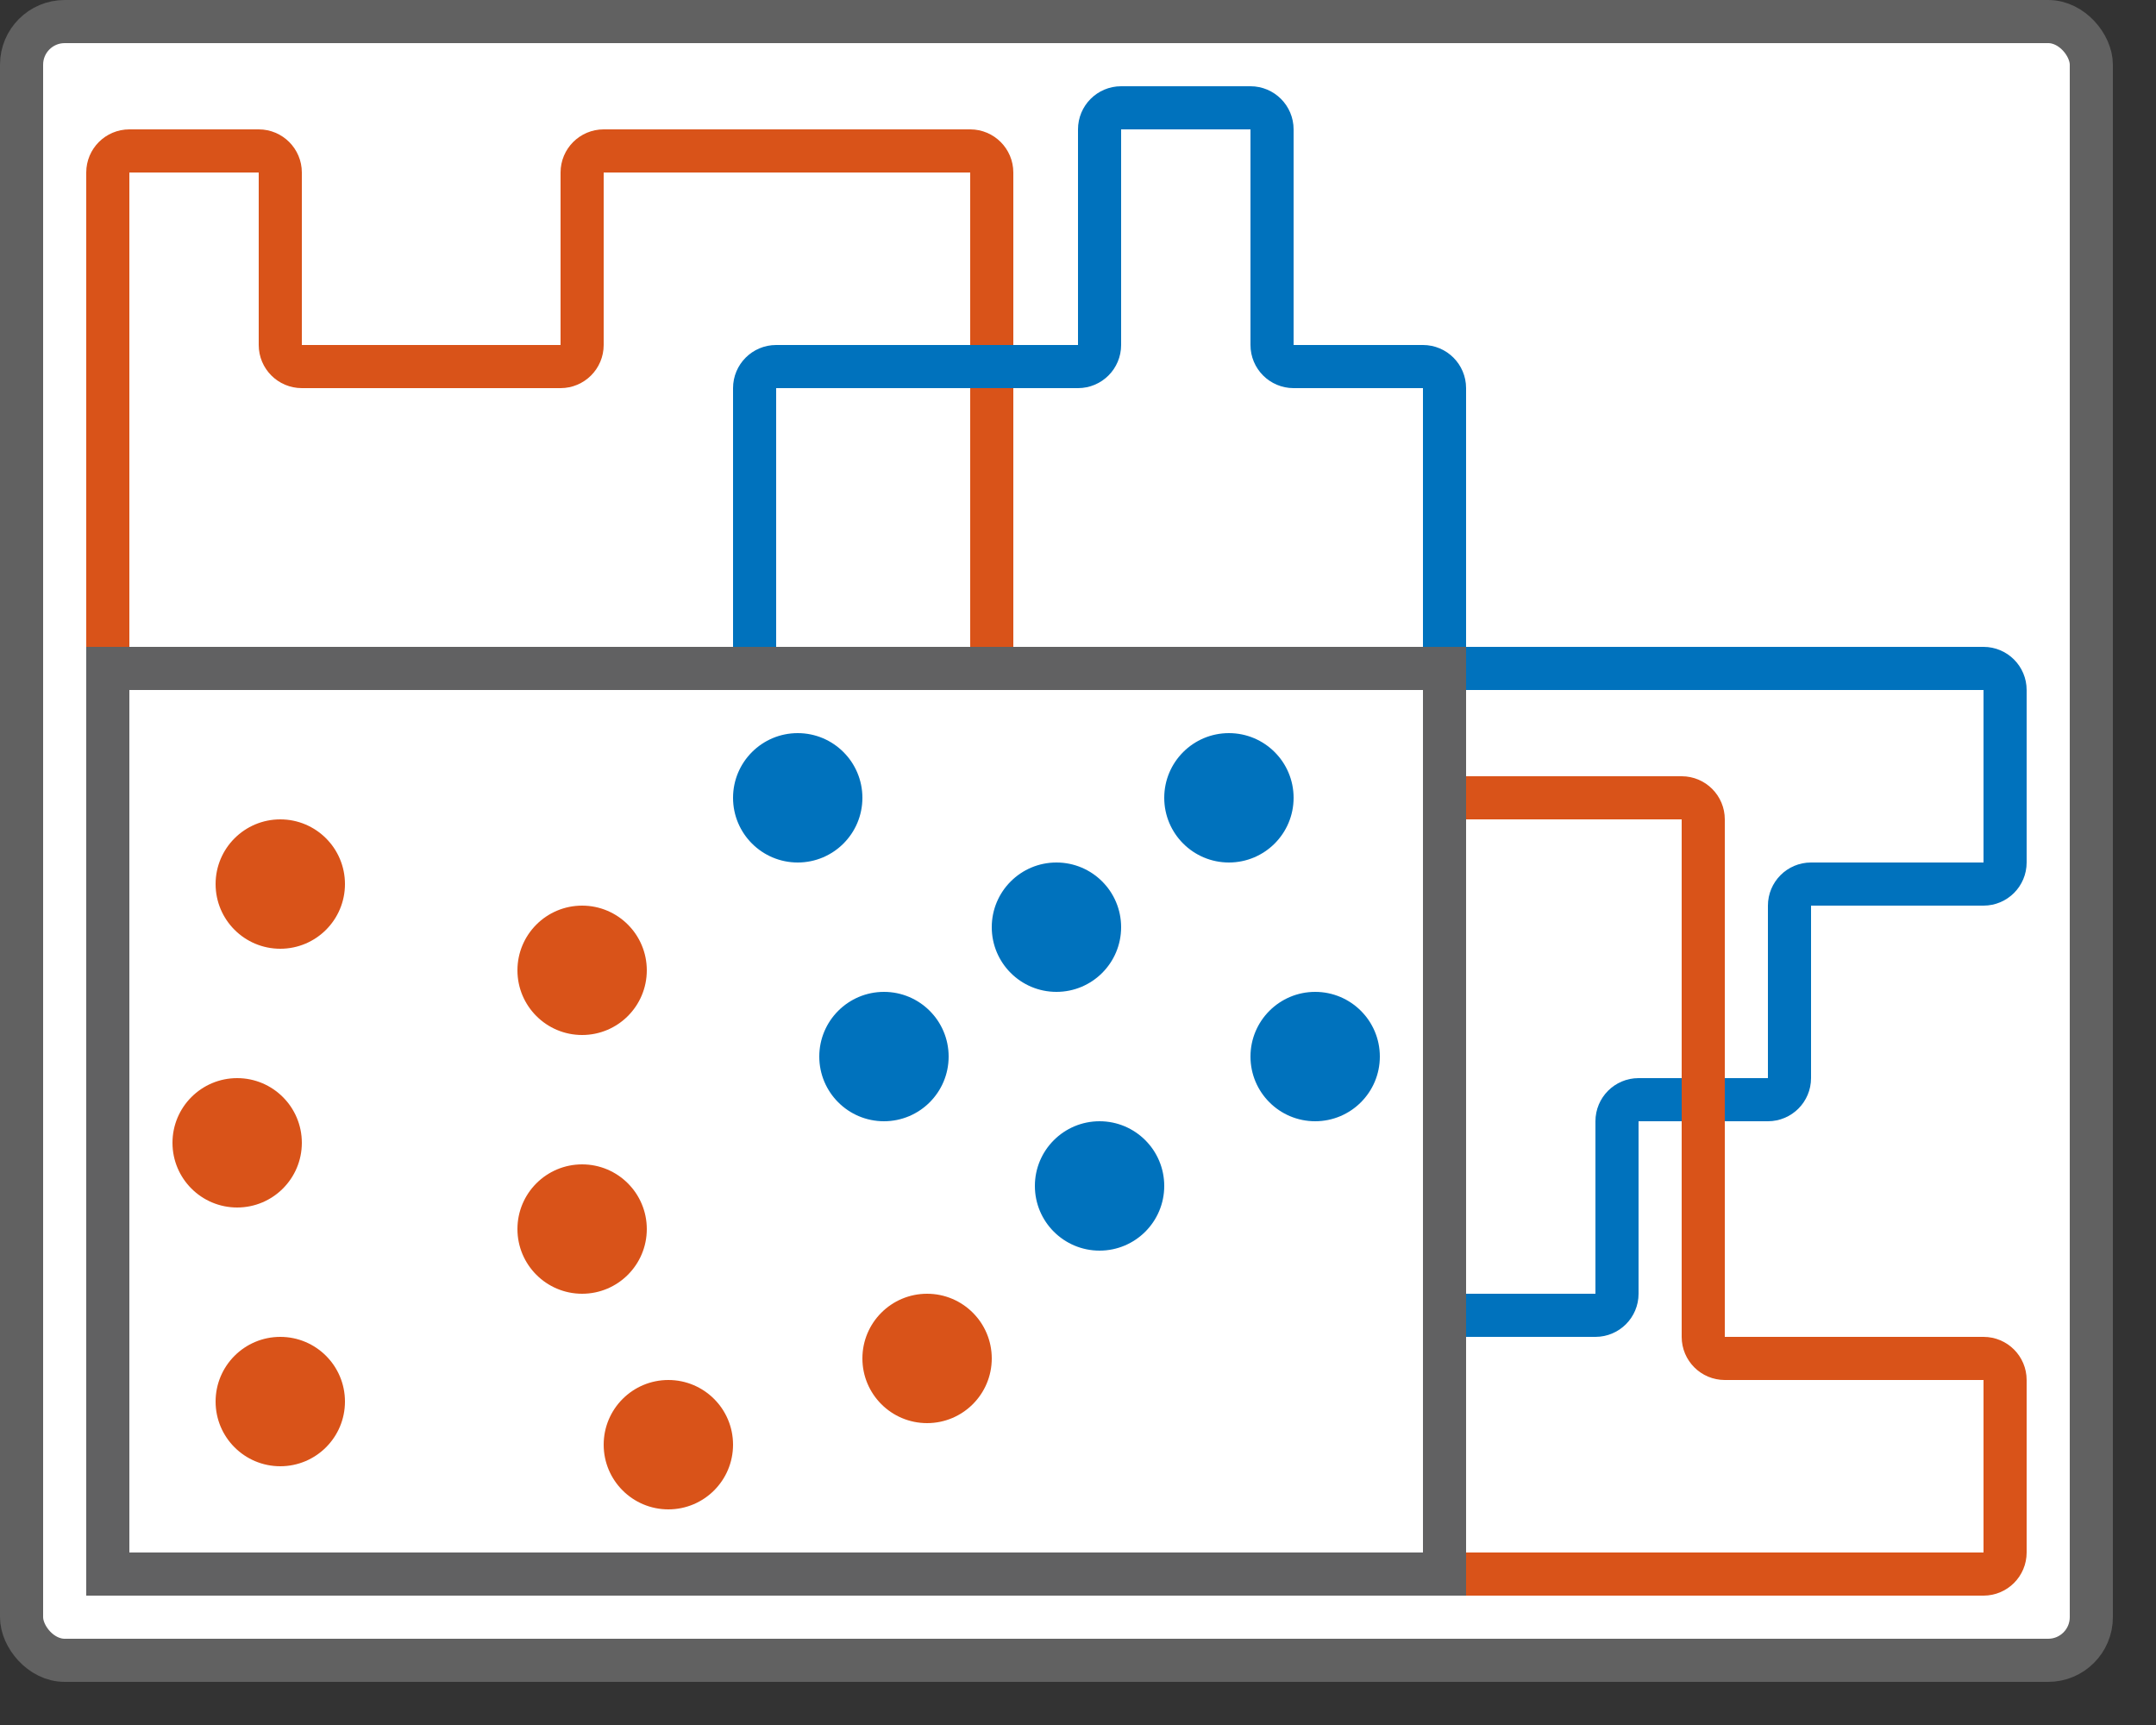 <svg width="50" height="40" viewBox="0 0 50 40" fill="none" xmlns="http://www.w3.org/2000/svg">
<rect x="0" y="0" width="50" height="40" fill="#333333" stroke="none"/>
<rect x="0.5" y="0.5" width="48" height="38" rx="1" fill="#FFFFFF"/>
<path d="M2.5 15.5V4C2.5 3.724 2.724 3.5 3 3.5H6C6.276 3.5 6.5 3.724 6.5 4V8C6.5 8.276 6.724 8.5 7 8.5H13C13.276 8.5 13.5 8.276 13.5 8V4C13.5 3.724 13.724 3.5 14 3.5H22.5C22.776 3.5 23 3.724 23 4V15.5" stroke="#D95319" stroke-linecap="round"/>
<path d="M33.5 15.5V9C33.5 8.724 33.276 8.5 33 8.5H30C29.724 8.5 29.5 8.276 29.5 8V3C29.5 2.724 29.276 2.5 29 2.5H26C25.724 2.5 25.5 2.724 25.5 3V8C25.5 8.276 25.276 8.5 25 8.5H18C17.724 8.5 17.5 8.724 17.5 9V15.5" stroke="#0072BD" stroke-linecap="round"/>
<path d="M33.5 15.5H46C46.276 15.5 46.5 15.724 46.5 16V20C46.5 20.276 46.276 20.5 46 20.5H42C41.724 20.5 41.5 20.724 41.5 21V25C41.5 25.276 41.276 25.5 41 25.5H38C37.724 25.5 37.5 25.724 37.5 26V30C37.5 30.276 37.276 30.5 37 30.5H33.5" stroke="#0072BD" stroke-linecap="round"/>
<path d="M33.5 18.5H39C39.276 18.5 39.5 18.724 39.5 19V31C39.5 31.276 39.724 31.5 40 31.5H46C46.276 31.5 46.5 31.724 46.5 32V36C46.5 36.276 46.276 36.5 46 36.5H33.5" stroke="#D95319" stroke-linecap="round"/>
<path d="M2.5 36.5V15.5H33.5V36.5H2.5Z" stroke="#616162" stroke-linecap="round"/>
<circle cx="6.5" cy="20.5" r="1.5" fill="#D95319"/>
<circle cx="20.5" cy="24.5" r="1.5" fill="#0072BD"/>
<circle cx="24.5" cy="21.5" r="1.5" fill="#0072BD"/>
<circle cx="25.5" cy="27.5" r="1.5" fill="#0072BD"/>
<circle cx="18.5" cy="18.5" r="1.5" fill="#0072BD"/>
<circle cx="28.5" cy="18.5" r="1.5" fill="#0072BD"/>
<circle cx="30.5" cy="24.5" r="1.5" fill="#0072BD"/>
<circle cx="5.5" cy="26.5" r="1.5" fill="#D95319"/>
<circle cx="15.5" cy="33.5" r="1.5" fill="#D95319"/>
<circle cx="13.5" cy="28.5" r="1.5" fill="#D95319"/>
<circle cx="6.5" cy="32.5" r="1.5" fill="#D95319"/>
<circle cx="13.5" cy="22.5" r="1.5" fill="#D95319"/>
<circle cx="21.5" cy="31.5" r="1.5" fill="#D95319"/>
<rect x="0.5" y="0.5" width="48" height="38" rx="1" stroke="#616161"/>
</svg>
